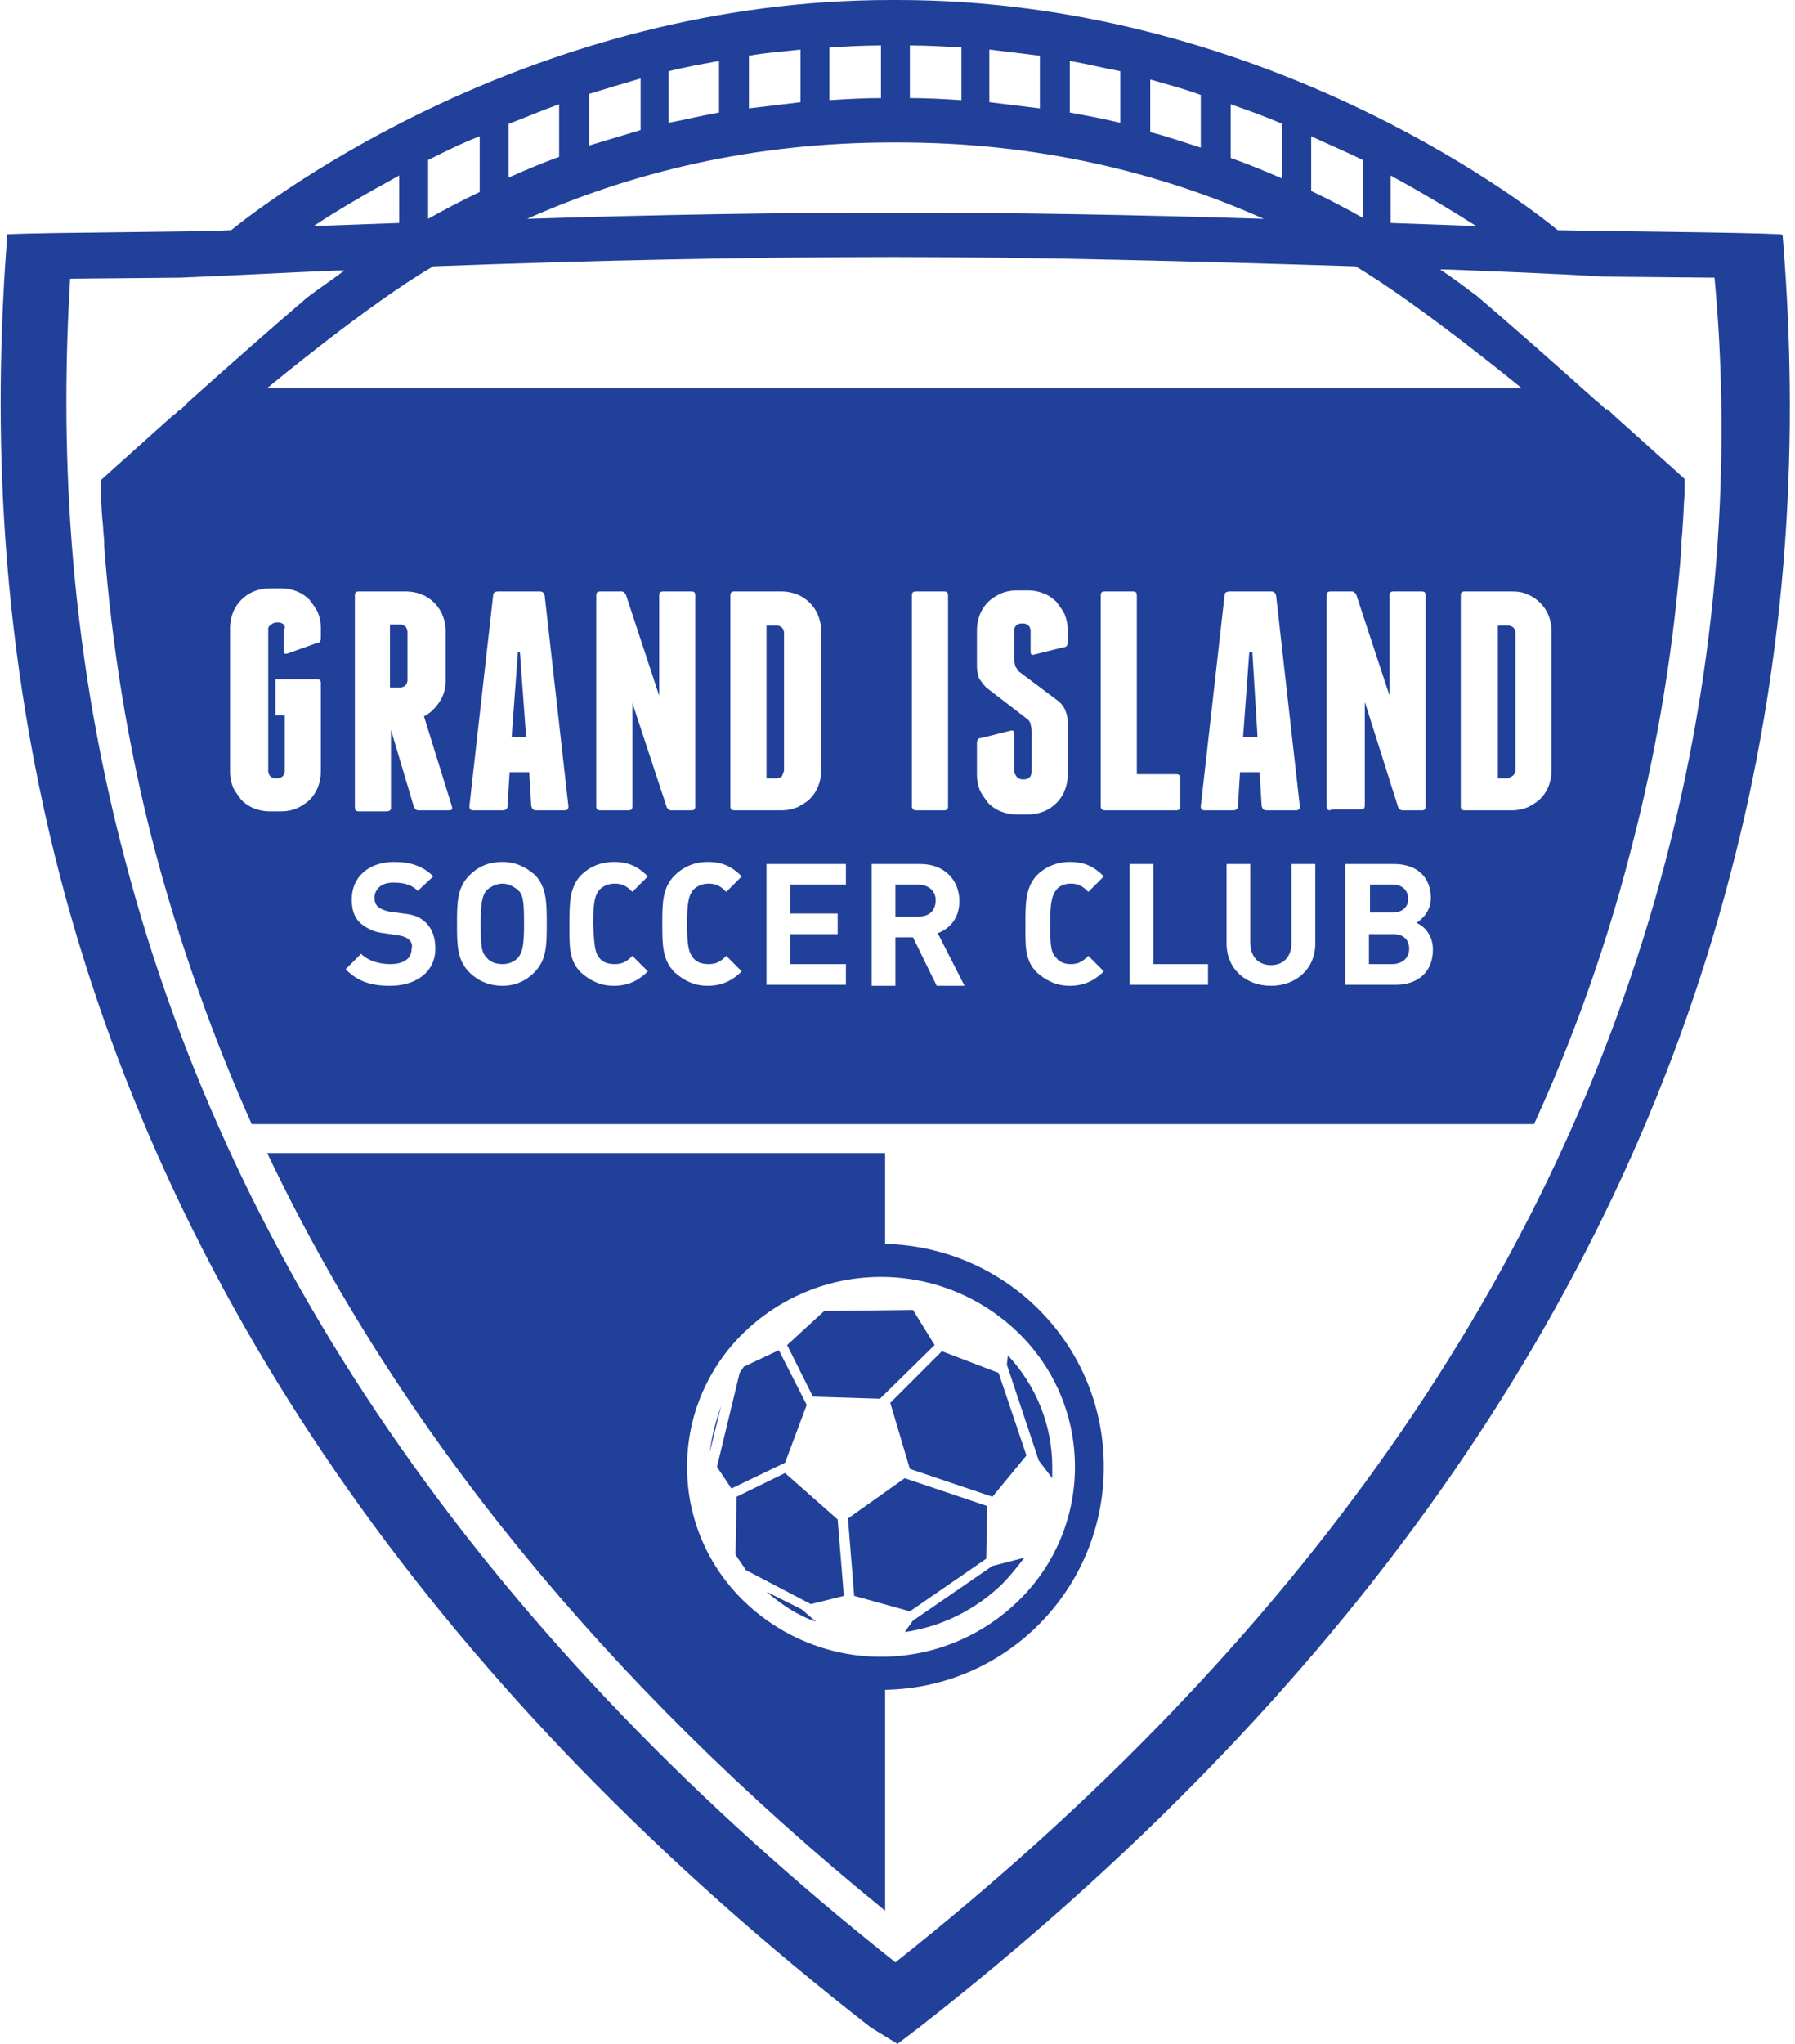 <svg width="174" height="198" viewBox="0 0 174 198" fill="none" xmlns="http://www.w3.org/2000/svg">
<g clip-path="url(#clip0)">
<path d="M74.3 154.2C75.7 155.4 77.3 156.5 79.1 157.1L77.7 155.9L74.3 154.2Z" fill="#21409A"/>
<path d="M78.2 136.1L75.5 130.8L72.1 132.4C72 132.6 71.8 132.8 71.7 133L69.5 142.1L70.9 144.2L76.1 141.7L78.2 136.1Z" fill="#21409A"/>
<path d="M76.1 142.7L71.4 145L71.3 150.6C71.6 151.1 72 151.6 72.3 152.1L78.6 155.4L81.8 154.6L81.2 147.2L76.1 142.7Z" fill="#21409A"/>
<path d="M85.3 135.5L90.6 130.3L88.5 126.9L79.9 127L76.3 130.3L78.8 135.3L85.3 135.5Z" fill="#21409A"/>
<path d="M68.8 140.7L69.9 136.2C69.4 137.6 69 139.1 68.8 140.7Z" fill="#21409A"/>
<path d="M85.8 120.5V111.7H25.9C38.6 138.4 58.6 163 85.8 185.1V163.7C97.6 163.5 107 153.9 107 142.1C107 130.3 97.6 120.8 85.8 120.5ZM98.7 155.1C95.3 158.4 90.6 160.5 85.4 160.5C80.2 160.5 75.5 158.4 72.1 155.1C68.7 151.8 66.6 147.2 66.6 142.1C66.6 137 68.7 132.4 72.1 129.1C75.5 125.8 80.2 123.7 85.4 123.7C90.6 123.7 95.3 125.8 98.7 129.1C102.1 132.4 104.2 137 104.2 142.1C104.2 147.2 102.1 151.8 98.7 155.1Z" fill="#21409A"/>
<path d="M91.3 130.9L86.3 135.9L88.2 142.3L96.2 145L99.5 141L96.8 133L91.3 130.9Z" fill="#21409A"/>
<path d="M97.7 131.3L97.6 132.2L100.7 141.5L102 143.2C102 142.8 102 142.5 102 142.1C102 138 100.4 134.2 97.7 131.3Z" fill="#21409A"/>
<path d="M88.5 157L87.7 158.1C91.3 157.6 94.6 155.9 97.1 153.5C97.9 152.7 98.6 151.8 99.3 150.9L96.2 151.7L88.5 157Z" fill="#21409A"/>
<path d="M95.6 151L95.7 145.9L87.7 143.2L82.2 147.1L82.8 154.6L88.2 156.1L95.6 151Z" fill="#21409A"/>
<path d="M121.4 63.2H121.1L120.5 71.4H121.9L121.4 63.2Z" fill="#21409A"/>
<path d="M136.6 91.9C136.6 91.1 136.1 90.5 135.1 90.5H132.7V93.4H135.1C136.1 93.3 136.6 92.7 136.6 91.9Z" fill="#21409A"/>
<path d="M90.7 87.2C90.7 86.3 90 85.7 89 85.7H86.8V88.8H89C90.1 88.8 90.7 88.2 90.7 87.2Z" fill="#21409A"/>
<path d="M76 74.6V61.3C76 61.1 75.9 60.9 75.8 60.8C75.7 60.7 75.5 60.6 75.3 60.6H74.3V75.4H75.3C75.5 75.4 75.7 75.3 75.8 75.2C75.9 74.9 76 74.8 76 74.6Z" fill="#21409A"/>
<path d="M136.5 87.1C136.5 86.3 136 85.7 135 85.7H132.8V88.4H135C135.9 88.4 136.5 87.9 136.5 87.1Z" fill="#21409A"/>
<path d="M172.8 22.8C172.7 22.8 172.7 22.7 172.7 22.7C168.7 22.5 155 22.4 151 22.3C147 19 121.7 0 87 0C86.9 0 86.8 0 86.7 0C86.6 0 86.5 0 86.4 0C51.8 0 26.5 19 22.4 22.3C18.4 22.5 4.7 22.5 0.7 22.7V22.8C-0.5 38.6 -0.6 60.3 5.9 85.2C16.9 127 43.3 164.4 84.4 196.4L87 198L89.1 196.4C130.1 164.4 156.6 126.9 167.6 85.2C174.2 60.4 174.1 38.6 172.8 22.8ZM134.8 17C138.1 18.8 140.9 20.5 143.1 21.9C140.3 21.8 137.5 21.7 134.8 21.6V17ZM25.9 37.6C25.9 37.6 35.9 29.3 42 25.8C57.9 25.2 73.2 24.9 86.4 24.9C86.5 24.9 86.6 24.9 86.7 24.9C86.8 24.9 86.9 24.9 87 24.9C100.3 24.9 115.5 25.3 131.4 25.8C137.5 29.4 147.5 37.6 147.5 37.6H25.9ZM148.1 57.6C148.6 57.8 149 58.1 149.3 58.4C149.6 58.7 149.9 59.1 150.1 59.6C150.3 60.1 150.4 60.6 150.4 61.1V74.7C150.4 75.2 150.3 75.7 150.1 76.2C149.9 76.7 149.6 77.1 149.3 77.4C149 77.7 148.5 78 148.1 78.2C147.6 78.4 147.1 78.5 146.6 78.5H142C141.7 78.5 141.6 78.4 141.6 78.1V57.7C141.6 57.4 141.7 57.3 142 57.3H146.6C147.2 57.3 147.7 57.4 148.1 57.6ZM130.4 83.7H135.1C137.4 83.7 138.7 85 138.7 87C138.7 88.3 137.8 89.1 137.3 89.4C138 89.7 138.9 90.5 138.9 92C138.9 94.2 137.4 95.4 135.3 95.4H130.4V83.7ZM129 78.5C128.7 78.5 128.6 78.4 128.6 78.1V57.7C128.6 57.4 128.7 57.3 129 57.3H131C131.1 57.3 131.2 57.3 131.3 57.4C131.4 57.5 131.5 57.6 131.5 57.7L134.7 67.4V57.7C134.7 57.4 134.8 57.3 135.1 57.3H137.8C138.1 57.3 138.2 57.4 138.2 57.7V78.1C138.2 78.4 138.1 78.5 137.8 78.5H136C135.9 78.5 135.8 78.5 135.7 78.4C135.6 78.3 135.5 78.2 135.5 78.1L132.3 68V78C132.3 78.3 132.2 78.4 131.9 78.4H129V78.5ZM102.4 92.8C102.7 93.2 103.2 93.4 103.8 93.4C104.6 93.4 105 93.1 105.5 92.6L107 94.1C106.2 94.9 105.2 95.5 103.7 95.5C102.4 95.5 101.4 95 100.5 94.2C99.3 93 99.4 91.5 99.4 89.5C99.4 87.5 99.4 86 100.5 84.8C101.3 84 102.4 83.5 103.7 83.5C105.2 83.5 106.1 84 107 84.9L105.5 86.4C105 85.9 104.6 85.6 103.8 85.6C103.2 85.6 102.7 85.8 102.4 86.2C102 86.7 101.8 87.3 101.8 89.5C101.8 91.8 101.9 92.3 102.4 92.8ZM98.6 75.3C98.7 75.4 98.9 75.5 99.1 75.5H99.3C99.5 75.5 99.7 75.4 99.8 75.3C99.9 75.2 100 75 100 74.8V70.8C100 70.5 99.9 70.3 99.9 70.1C99.8 69.9 99.7 69.7 99.5 69.6L95.6 66.6C95.3 66.3 95.1 66 94.9 65.7C94.8 65.4 94.7 65 94.7 64.6V61C94.7 60.5 94.8 60 95 59.5C95.2 59 95.5 58.6 95.8 58.3C96.1 58 96.6 57.7 97 57.5C97.5 57.3 98 57.2 98.5 57.2H99.7C100.2 57.2 100.7 57.3 101.2 57.5C101.7 57.7 102.1 58 102.4 58.3C102.7 58.7 103 59.1 103.2 59.5C103.4 60 103.5 60.5 103.5 61V62.2C103.5 62.5 103.4 62.7 103.1 62.7L100.3 63.4C100 63.5 99.9 63.4 99.9 63.1V61.1C99.9 60.9 99.8 60.7 99.7 60.6C99.6 60.5 99.4 60.4 99.2 60.4H99C98.8 60.4 98.6 60.5 98.5 60.6C98.4 60.7 98.3 60.9 98.3 61.1V63.9C98.3 64.1 98.4 64.3 98.4 64.5C98.5 64.7 98.6 64.8 98.7 65L102.7 68C103 68.3 103.2 68.6 103.3 68.9C103.4 69.2 103.5 69.5 103.5 69.9V75.1C103.5 75.6 103.4 76.1 103.2 76.6C103 77.1 102.7 77.5 102.4 77.8C102.1 78.1 101.7 78.4 101.2 78.6C100.7 78.8 100.2 78.9 99.7 78.9H98.5C98 78.9 97.5 78.8 97 78.6C96.5 78.4 96.1 78.1 95.8 77.8C95.5 77.4 95.2 77 95 76.6C94.8 76.1 94.7 75.6 94.7 75.1V72C94.7 71.7 94.8 71.5 95.1 71.5L97.9 70.8C98.2 70.7 98.3 70.8 98.3 71.1V74.8C98.4 75 98.5 75.2 98.6 75.3ZM106.7 78.1V57.7C106.7 57.4 106.8 57.3 107.1 57.3H109.8C110.1 57.3 110.2 57.4 110.2 57.7V75H114C114.3 75 114.4 75.1 114.4 75.4V78.1C114.4 78.4 114.3 78.5 114 78.5H109.9H109.8H107.1C106.9 78.5 106.7 78.4 106.7 78.1ZM109.5 83.7H111.8V93.4H117.1V95.4H109.5V83.7ZM116.8 78.5C116.5 78.5 116.4 78.4 116.4 78.1L118.7 57.7C118.7 57.4 118.9 57.3 119.2 57.3H123.2C123.5 57.3 123.6 57.4 123.7 57.7L126 78.1C126 78.4 125.9 78.5 125.6 78.5H122.8C122.5 78.5 122.4 78.4 122.3 78.1L122.1 74.8H120.2L120 78.1C120 78.4 119.8 78.5 119.5 78.5H116.8ZM118.9 83.7H121.2V91.3C121.2 92.7 122 93.5 123.2 93.5C124.4 93.5 125.2 92.7 125.2 91.3V83.7H127.5V91.4C127.5 93.9 125.6 95.5 123.2 95.5C120.8 95.5 118.9 93.9 118.9 91.4V83.7ZM89.2 83.7C91.6 83.7 93 85.3 93 87.3C93 89 92 90 90.9 90.4L93.5 95.5H90.8L88.5 90.8H86.8V95.5H84.5V83.7H89.2ZM88.4 78.1V57.7C88.4 57.4 88.5 57.3 88.8 57.3H91.5C91.8 57.3 91.9 57.4 91.9 57.7V78.1C91.9 78.4 91.8 78.5 91.5 78.5H88.8C88.6 78.5 88.4 78.4 88.4 78.1ZM81.2 88.5V90.5H76.6V93.4H82V95.4H74.3V83.7H82V85.7H76.6V88.5H81.2ZM67.2 92.8C67.5 93.2 68 93.4 68.7 93.4C69.5 93.4 69.9 93.1 70.4 92.6L71.9 94.1C71.1 94.9 70.1 95.5 68.6 95.5C67.3 95.5 66.3 95 65.4 94.2C64.2 93 64.2 91.5 64.2 89.5C64.2 87.5 64.2 86 65.4 84.8C66.2 84 67.3 83.5 68.6 83.5C70.1 83.5 71 84 71.9 84.9L70.4 86.4C69.9 85.9 69.5 85.6 68.7 85.6C68.1 85.6 67.6 85.8 67.2 86.2C66.8 86.7 66.6 87.3 66.6 89.5C66.6 91.8 66.8 92.3 67.2 92.8ZM58.1 92.8C58.4 93.2 58.9 93.4 59.6 93.4C60.4 93.4 60.8 93.1 61.3 92.6L62.8 94.1C62 94.9 61 95.5 59.5 95.5C58.2 95.5 57.2 95 56.3 94.2C55.1 93 55.2 91.5 55.2 89.5C55.2 87.5 55.2 86 56.3 84.8C57.1 84 58.2 83.5 59.5 83.5C61 83.5 61.9 84 62.8 84.9L61.3 86.4C60.8 85.9 60.4 85.6 59.6 85.6C59 85.6 58.5 85.8 58.1 86.2C57.7 86.7 57.5 87.3 57.5 89.5C57.6 91.8 57.7 92.3 58.1 92.8ZM61.3 68.1V78.1C61.3 78.4 61.2 78.5 60.9 78.5H58.2C57.9 78.5 57.8 78.4 57.8 78.1V57.7C57.8 57.4 57.9 57.3 58.2 57.3H60.2C60.3 57.3 60.4 57.3 60.5 57.4C60.6 57.5 60.7 57.6 60.7 57.7L63.9 67.4V57.7C63.9 57.4 64 57.3 64.3 57.3H67C67.3 57.3 67.4 57.4 67.4 57.7V78.1C67.4 78.4 67.3 78.5 67 78.5H65.1C65 78.5 64.9 78.5 64.8 78.4C64.7 78.3 64.6 78.2 64.6 78.1L61.3 68.1ZM71.2 78.5C70.9 78.5 70.8 78.4 70.8 78.1V57.7C70.8 57.4 70.9 57.3 71.2 57.3H75.8C76.3 57.3 76.8 57.4 77.3 57.6C77.8 57.8 78.2 58.1 78.5 58.4C78.8 58.7 79.1 59.1 79.3 59.6C79.5 60.1 79.6 60.6 79.6 61.1V74.7C79.6 75.2 79.5 75.7 79.3 76.2C79.1 76.7 78.8 77.1 78.5 77.4C78.2 77.7 77.7 78 77.3 78.2C76.8 78.4 76.3 78.5 75.8 78.5H71.2ZM52 78.5C51.7 78.5 51.6 78.4 51.5 78.1L51.3 74.8H49.4L49.2 78.1C49.2 78.4 49 78.5 48.7 78.5H45.9C45.6 78.5 45.5 78.4 45.5 78.1L47.8 57.7C47.8 57.4 48 57.3 48.3 57.3H52.3C52.6 57.3 52.7 57.4 52.8 57.7L55.1 78.1C55.1 78.4 55 78.5 54.7 78.5H52ZM53 89.5C53 91.5 53 93 51.8 94.2C51 95 50 95.5 48.7 95.5C47.4 95.5 46.3 95 45.5 94.2C44.3 93 44.3 91.5 44.3 89.5C44.3 87.5 44.3 86 45.5 84.8C46.3 84 47.3 83.5 48.7 83.5C50 83.5 51 84 51.9 84.8C53 86 53 87.5 53 89.5ZM39.6 91C39.4 90.8 39.1 90.7 38.6 90.6L37.2 90.4C36.2 90.3 35.5 89.9 34.9 89.4C34.3 88.8 34.1 88.1 34.1 87.1C34.1 85 35.7 83.5 38.2 83.5C39.8 83.5 41 83.9 42 84.9L40.5 86.3C39.8 85.6 38.9 85.5 38.1 85.5C36.9 85.5 36.3 86.2 36.3 87C36.3 87.3 36.4 87.6 36.6 87.8C36.8 88 37.2 88.2 37.7 88.3L39.1 88.5C40.2 88.6 40.8 88.9 41.3 89.4C41.9 90 42.2 90.8 42.2 91.9C42.2 94.2 40.3 95.5 37.8 95.5C36 95.5 34.7 95.1 33.5 93.9L35 92.4C35.7 93.1 36.8 93.4 37.8 93.4C39.1 93.4 39.9 92.9 39.9 91.9C40 91.6 39.9 91.2 39.6 91ZM40.6 78.5C40.5 78.5 40.4 78.5 40.3 78.4C40.2 78.3 40.1 78.2 40.1 78.1L37.9 70.7V78.6V78.3C37.9 78.5 37.7 78.6 37.5 78.6H34.8C34.5 78.6 34.4 78.5 34.4 78.2V57.7C34.4 57.4 34.5 57.3 34.8 57.3H39.4C39.9 57.3 40.4 57.4 40.9 57.6C41.4 57.8 41.8 58.1 42.1 58.4C42.4 58.7 42.7 59.1 42.9 59.6C43.1 60.1 43.2 60.6 43.2 61.1V66C43.2 66.7 43 67.4 42.6 68C42.2 68.6 41.7 69.1 41.1 69.4L43.8 78.1C43.9 78.4 43.8 78.5 43.5 78.5H40.6ZM27.5 60.5C27.4 60.4 27.2 60.3 27 60.3H26.8C26.6 60.3 26.4 60.4 26.3 60.5C26 60.7 26 60.8 26 61V74.7C26 74.9 26.1 75.1 26.2 75.2C26.3 75.3 26.5 75.4 26.7 75.4H26.9C27.1 75.4 27.3 75.3 27.4 75.2C27.5 75.1 27.6 74.9 27.6 74.7V69.3H26.7V65.8H30.7C31 65.8 31.1 65.9 31.1 66.2V74.8C31.1 75.3 31 75.8 30.8 76.3C30.6 76.8 30.3 77.2 30 77.5C29.7 77.8 29.2 78.1 28.8 78.3C28.3 78.5 27.8 78.6 27.3 78.6H26.1C25.6 78.6 25.1 78.5 24.6 78.3C24.1 78.1 23.7 77.8 23.4 77.5C23.1 77.1 22.8 76.7 22.6 76.3C22.4 75.8 22.3 75.3 22.3 74.8V60.8C22.3 60.3 22.4 59.8 22.6 59.3C22.8 58.8 23.1 58.4 23.4 58.1C23.7 57.8 24.1 57.5 24.6 57.3C25.1 57.1 25.6 57 26.1 57H27.3C27.8 57 28.3 57.1 28.8 57.3C29.3 57.5 29.7 57.8 30 58.1C30.3 58.5 30.6 58.9 30.8 59.3C31 59.8 31.1 60.3 31.1 60.8V61.8C31.1 62.1 31 62.3 30.7 62.3L27.9 63.3C27.6 63.4 27.5 63.3 27.5 63V61C27.7 60.8 27.6 60.7 27.5 60.5ZM127.1 13.2C128.8 14 130.5 14.7 132.1 15.5V21.1C130.5 20.2 128.8 19.3 127.1 18.5V13.2ZM119.3 10.1C121 10.7 122.7 11.3 124.3 12V17.3C122.7 16.6 121 15.9 119.3 15.3V10.1ZM111.5 7.7C113.2 8.2 114.8 8.6 116.4 9.2V14.3C114.8 13.8 113.1 13.2 111.5 12.8V7.7ZM103.7 5.9C105.4 6.2 107 6.6 108.6 6.9V11.9C107 11.5 105.3 11.2 103.7 10.9V5.9ZM95.9 4.8C97.6 5 99.2 5.2 100.8 5.4V10.5C99.2 10.3 97.5 10.1 95.9 9.9V4.8ZM88.2 4.4C89.9 4.4 91.5 4.5 93.2 4.6V9.7C91.6 9.6 89.9 9.5 88.2 9.5V4.4ZM86.8 13.8C86.9 13.8 87 13.8 87.1 13.8C100.6 13.8 112.4 16.7 122.5 21.2C109.9 20.8 97.8 20.6 87.1 20.6C87 20.6 86.9 20.6 86.8 20.6C86.7 20.6 86.6 20.6 86.5 20.6C75.8 20.6 63.7 20.8 51.1 21.2C61.2 16.7 73 13.8 86.5 13.8C86.6 13.8 86.7 13.8 86.8 13.8ZM80.4 4.6C82 4.5 83.7 4.4 85.4 4.4V9.5C83.7 9.5 82.1 9.6 80.4 9.7V4.6ZM72.6 5.4C74.2 5.1 75.9 5 77.6 4.8V9.9C75.9 10.1 74.3 10.3 72.6 10.5V5.4ZM64.8 6.9C66.4 6.5 68.1 6.2 69.7 5.9V10.9C68 11.2 66.4 11.6 64.8 11.9V6.9ZM57.1 9.1C58.7 8.6 60.4 8.1 62.1 7.6V12.6C60.4 13.1 58.8 13.6 57.1 14.1V9.1ZM49.3 12C50.9 11.4 52.5 10.7 54.2 10.1V15.2C52.5 15.8 50.9 16.5 49.3 17.2V12ZM41.5 15.5C43.1 14.7 44.7 13.9 46.5 13.2V18.6C44.8 19.4 43.1 20.3 41.5 21.2V15.5ZM38.7 17V21.6C35.9 21.7 33.2 21.8 30.4 21.9C32.5 20.5 35.4 18.8 38.7 17ZM161.4 83.6C150.9 123.4 125.8 159.2 86.8 190.1C47.8 159.2 22.7 123.4 12.2 83.6C6.3 61.5 5.9 41.9 6.8 27L17.4 26.9C22.6 26.7 27.7 26.4 32.8 26.2H33C33.1 26.2 33.3 26.2 33.4 26.2C32.2 27.1 31 27.9 29.8 28.8C26.4 31.7 22.1 35.5 18.3 38.9C18 39.2 17.7 39.5 17.4 39.8V39.7C17.2 39.9 17 40.1 16.7 40.3C13.6 43.1 11 45.4 9.8 46.5C9.8 46.8 9.8 47 9.8 47.2C9.8 47.4 9.8 47.7 9.8 47.9C9.8 49 9.9 50.1 10 51.1C10 51.6 10.1 52.1 10.1 52.6C10.1 52.7 10.1 52.8 10.1 52.9C10.8 62.1 12.3 72.1 15.1 82.7C17.5 91.6 20.6 100.4 24.4 108.9H148.7C152.6 100.4 155.7 91.6 158 82.7C160.8 72.1 162.3 62.1 163 52.9C163 52.8 163 52.7 163 52.6C163 52.1 163.1 51.6 163.1 51.1C163.2 50 163.2 48.9 163.3 47.8C163.3 47.6 163.3 47.3 163.3 47.1C163.3 46.8 163.3 46.6 163.3 46.4C162.1 45.3 159.5 43 156.4 40.2C156.2 40 156 39.8 155.7 39.6V39.7C155.4 39.4 155.1 39.1 154.7 38.8C150.9 35.4 146.6 31.6 143.2 28.7C142 27.8 140.8 26.9 139.6 26.1C139.7 26.1 139.9 26.1 140 26.1H140.2C145.3 26.3 150.5 26.5 155.6 26.8L166.2 26.9C167.6 41.9 167.2 61.5 161.4 83.6Z" fill="#21409A"/>
<path d="M146.7 75.1C146.8 75 146.9 74.8 146.9 74.6V61.3C146.9 61.1 146.8 60.9 146.7 60.8C146.6 60.7 146.4 60.6 146.2 60.6H145.2V75.4H146.2C146.4 75.3 146.6 75.2 146.7 75.1Z" fill="#21409A"/>
<path d="M38.8 60.5H37.8V66.6H38.8C39 66.6 39.2 66.5 39.3 66.4C39.4 66.3 39.5 66.1 39.5 65.9V61.2C39.5 61 39.4 60.8 39.3 60.7C39.2 60.6 39 60.5 38.8 60.5Z" fill="#21409A"/>
<path d="M50.2 63.2L49.6 71.4H51L50.4 63.2H50.2Z" fill="#21409A"/>
<path d="M48.7 85.6C48.1 85.6 47.6 85.9 47.2 86.2C46.8 86.7 46.6 87.2 46.6 89.5C46.6 91.8 46.7 92.3 47.2 92.8C47.5 93.2 48.1 93.4 48.7 93.4C49.3 93.4 49.8 93.2 50.2 92.8C50.6 92.3 50.8 91.8 50.8 89.5C50.8 87.2 50.7 86.7 50.2 86.2C49.8 85.9 49.3 85.6 48.7 85.6Z" fill="#21409A"/>
</g>
<defs>
<clipPath id="clip0">
<rect width="173.5" height="198" fill="white"/>
</clipPath>
</defs>
</svg>
